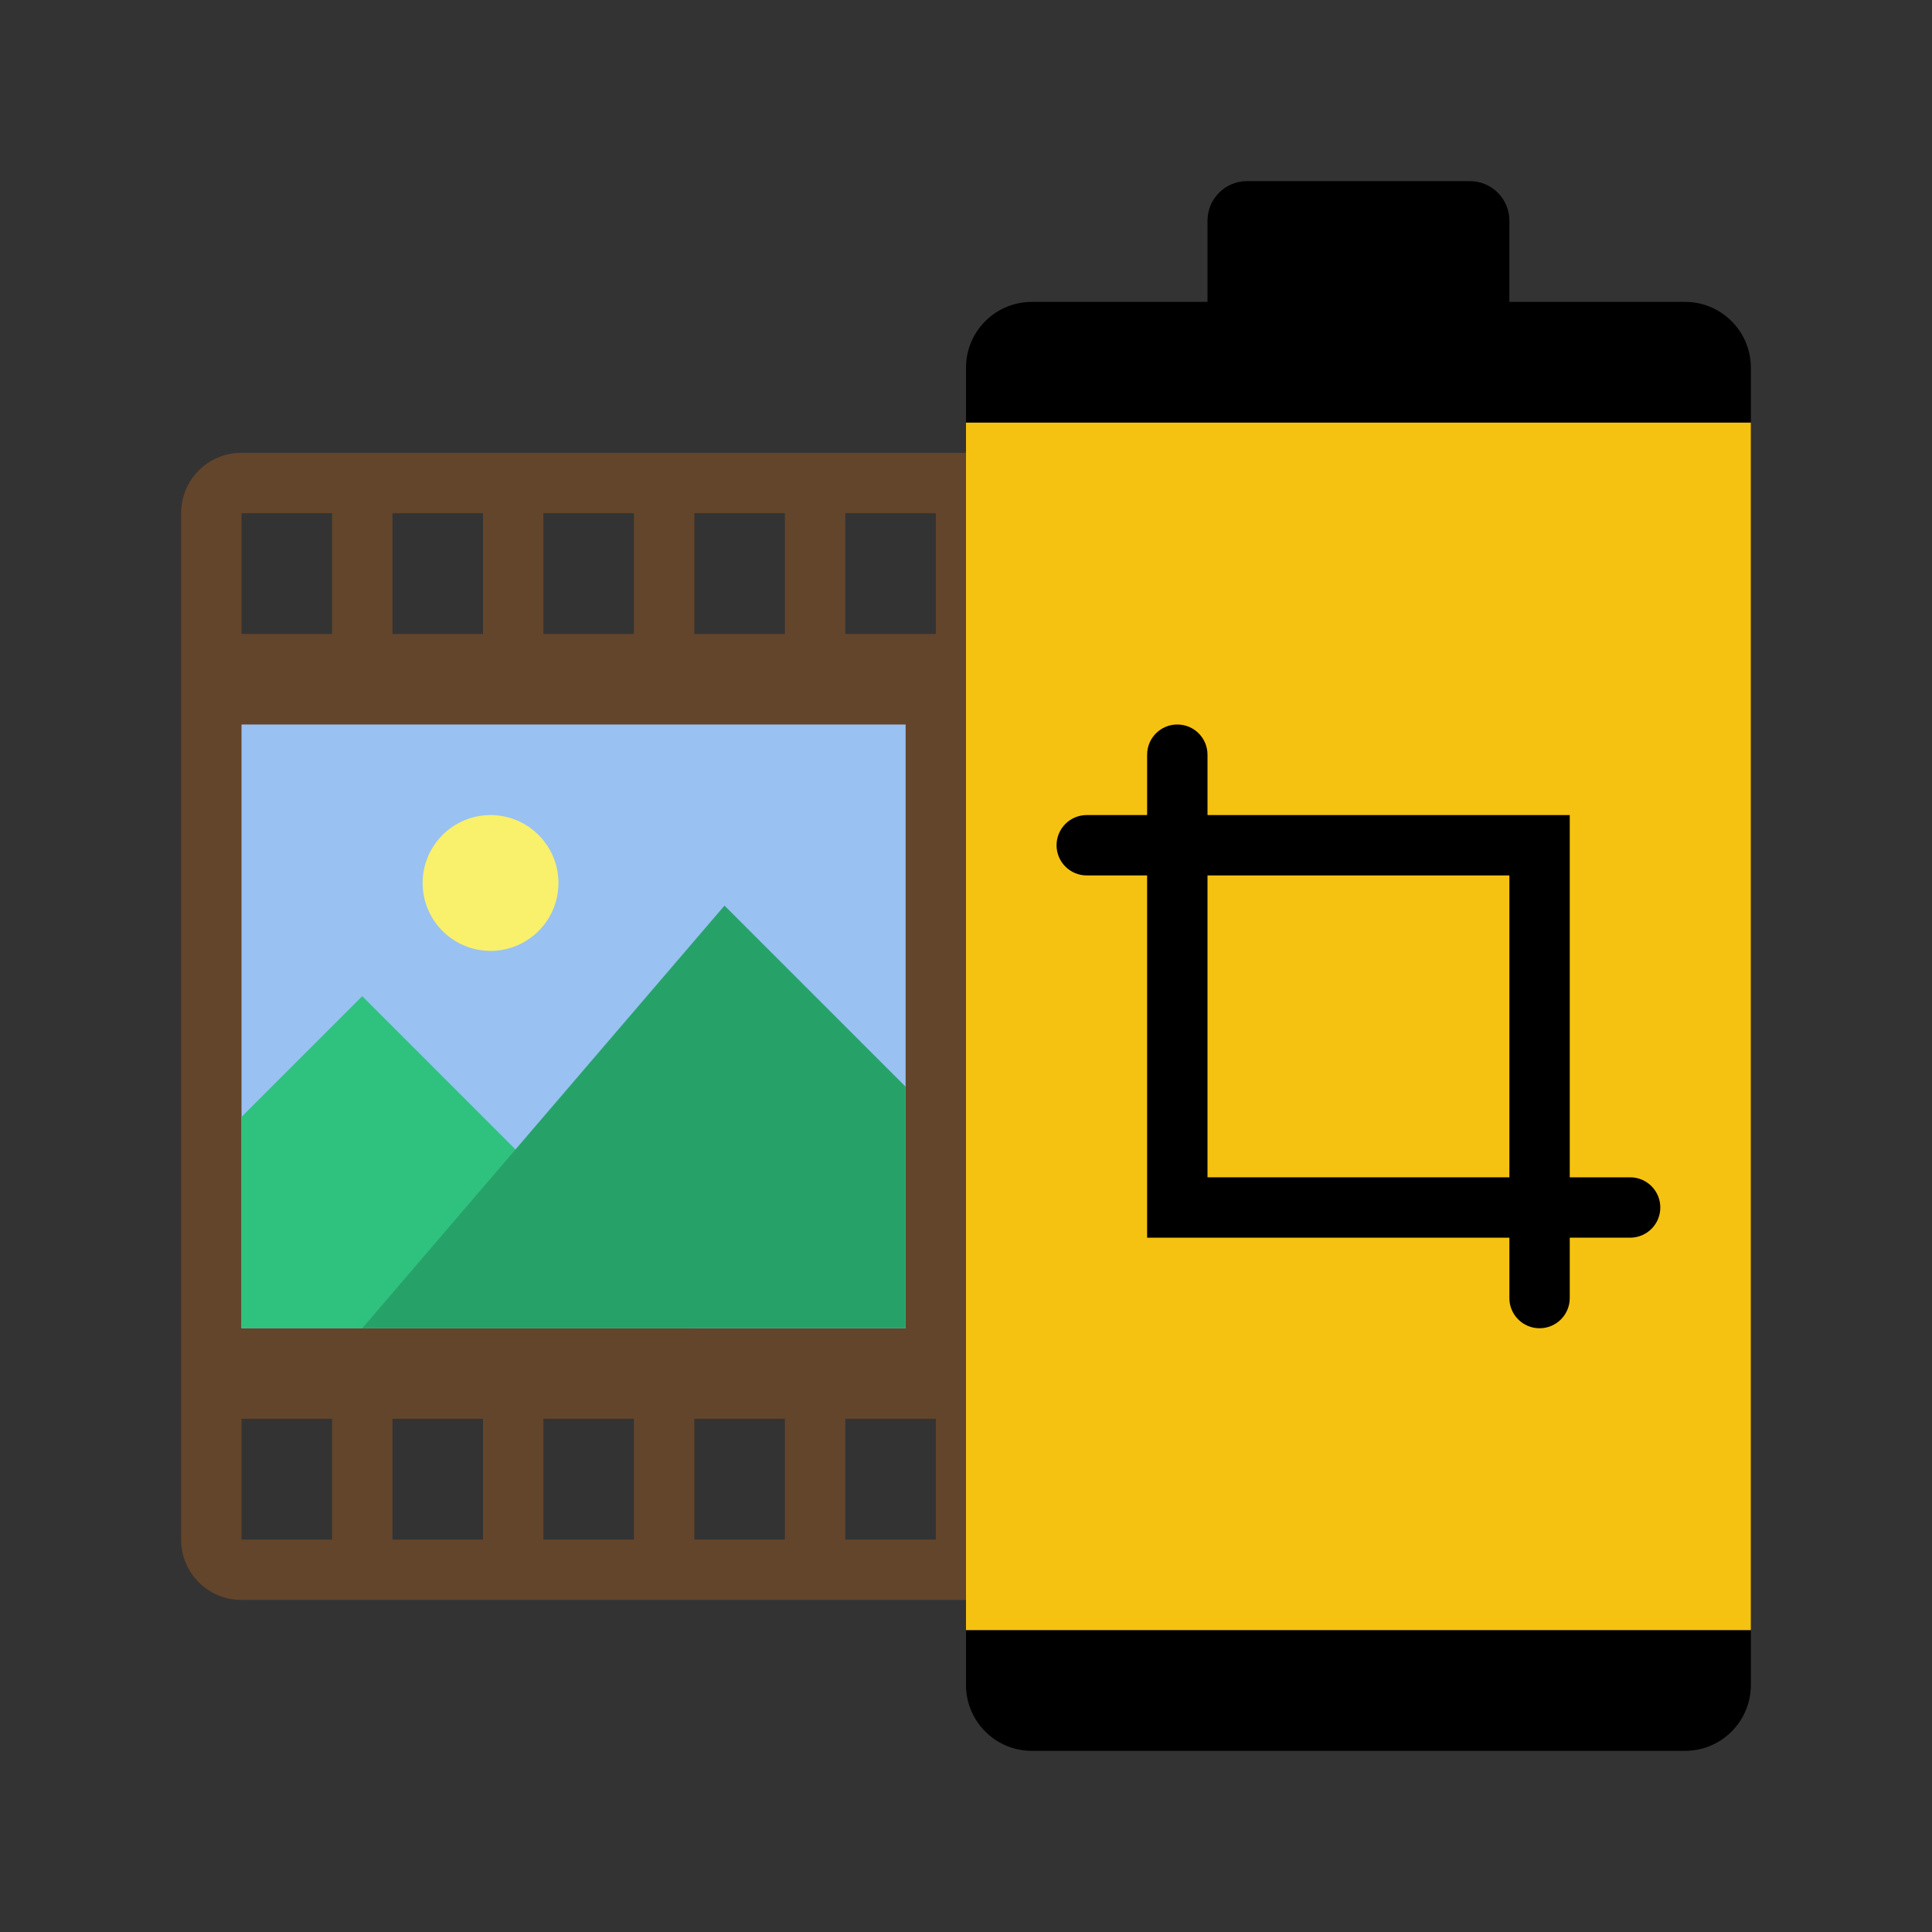 <?xml version="1.0" encoding="UTF-8"?>
<svg height="128px" viewBox="0 0 128 128" width="128px" xmlns="http://www.w3.org/2000/svg">
    <rect x="0" y="0" width="128" height="128" fill="#333333" stroke="none"/>
    <path d="m 82.621 12 h 14.758 c 1.449 0 2.621 1.172 2.621 2.621 v 6.758 c 0 1.449 -1.172 2.621 -2.621 2.621 h -14.758 c -1.449 0 -2.621 -1.172 -2.621 -2.621 v -6.758 c 0 -1.449 1.172 -2.621 2.621 -2.621 z m 0 0"/>
    <path d="m 16 30 c -2.215 0 -4 1.785 -4 4 v 68 c 0 2.215 1.785 4 4 4 h 48 c 2.215 0 4 -1.785 4 -4 v -68 c 0 -2.215 -1.785 -4 -4 -4 z m 0 4 h 6 v 8 h -6 z m 10 0 h 6 v 8 h -6 z m 10 0 h 6 v 8 h -6 z m 10 0 h 6 v 8 h -6 z m 10 0 h 6 v 8 h -6 z m -40 60 h 6 v 8 h -6 z m 10 0 h 6 v 8 h -6 z m 10 0 h 6 v 8 h -6 z m 10 0 h 6 v 8 h -6 z m 10 0 h 6 v 8 h -6 z m 0 0" fill="#63452c"/>
    <path d="m 68.363 20 h 43.273 c 2.41 0 4.363 1.953 4.363 4.363 v 87.273 c 0 2.41 -1.953 4.363 -4.363 4.363 h -43.273 c -2.41 0 -4.363 -1.953 -4.363 -4.363 v -87.273 c 0 -2.41 1.953 -4.363 4.363 -4.363 z m 0 0"/>
    <path d="m 64 28 h 52 v 80 h -52 z m 0 0" fill="#f5c211"/>
    <path d="m 16 48 h 44 v 40 h -44 z m 0 0" fill="#99c1f1"/>
    <path d="m 16 74 l 8 -8 l 22 22 h -30 z" fill="#2ec27e"/>
    <path d="m 48 60 l 12 12 v 16 h -36 z m 0 0" fill="#26a269"/>
    <path d="m 37 58.5 c 0 2.484 -2.016 4.5 -4.5 4.5 s -4.5 -2.016 -4.5 -4.5 s 2.016 -4.5 4.5 -4.5 s 4.5 2.016 4.5 4.5 z m 0 0" fill="#f9f06b"/>
    <path d="m 76 54 h 28 v 28 h -28 z m 0 0"/>
    <path d="m 80 58 h 20 v 20 h -20 z m 0 0" fill="#f5c211"/>
    <path d="m 78 48 c 1.105 0 2 0.895 2 2 v 6 c 0 1.105 -0.895 2 -2 2 s -2 -0.895 -2 -2 v -6 c 0 -1.105 0.895 -2 2 -2 z m 0 0"/>
    <path d="m 72 54 h 6 c 1.105 0 2 0.895 2 2 s -0.895 2 -2 2 h -6 c -1.105 0 -2 -0.895 -2 -2 s 0.895 -2 2 -2 z m 0 0"/>
    <path d="m 102 78 h 6 c 1.105 0 2 0.895 2 2 s -0.895 2 -2 2 h -6 c -1.105 0 -2 -0.895 -2 -2 s 0.895 -2 2 -2 z m 0 0"/>
    <path d="m 102 78 c 1.105 0 2 0.895 2 2 v 6 c 0 1.105 -0.895 2 -2 2 s -2 -0.895 -2 -2 v -6 c 0 -1.105 0.895 -2 2 -2 z m 0 0"/>
</svg>

